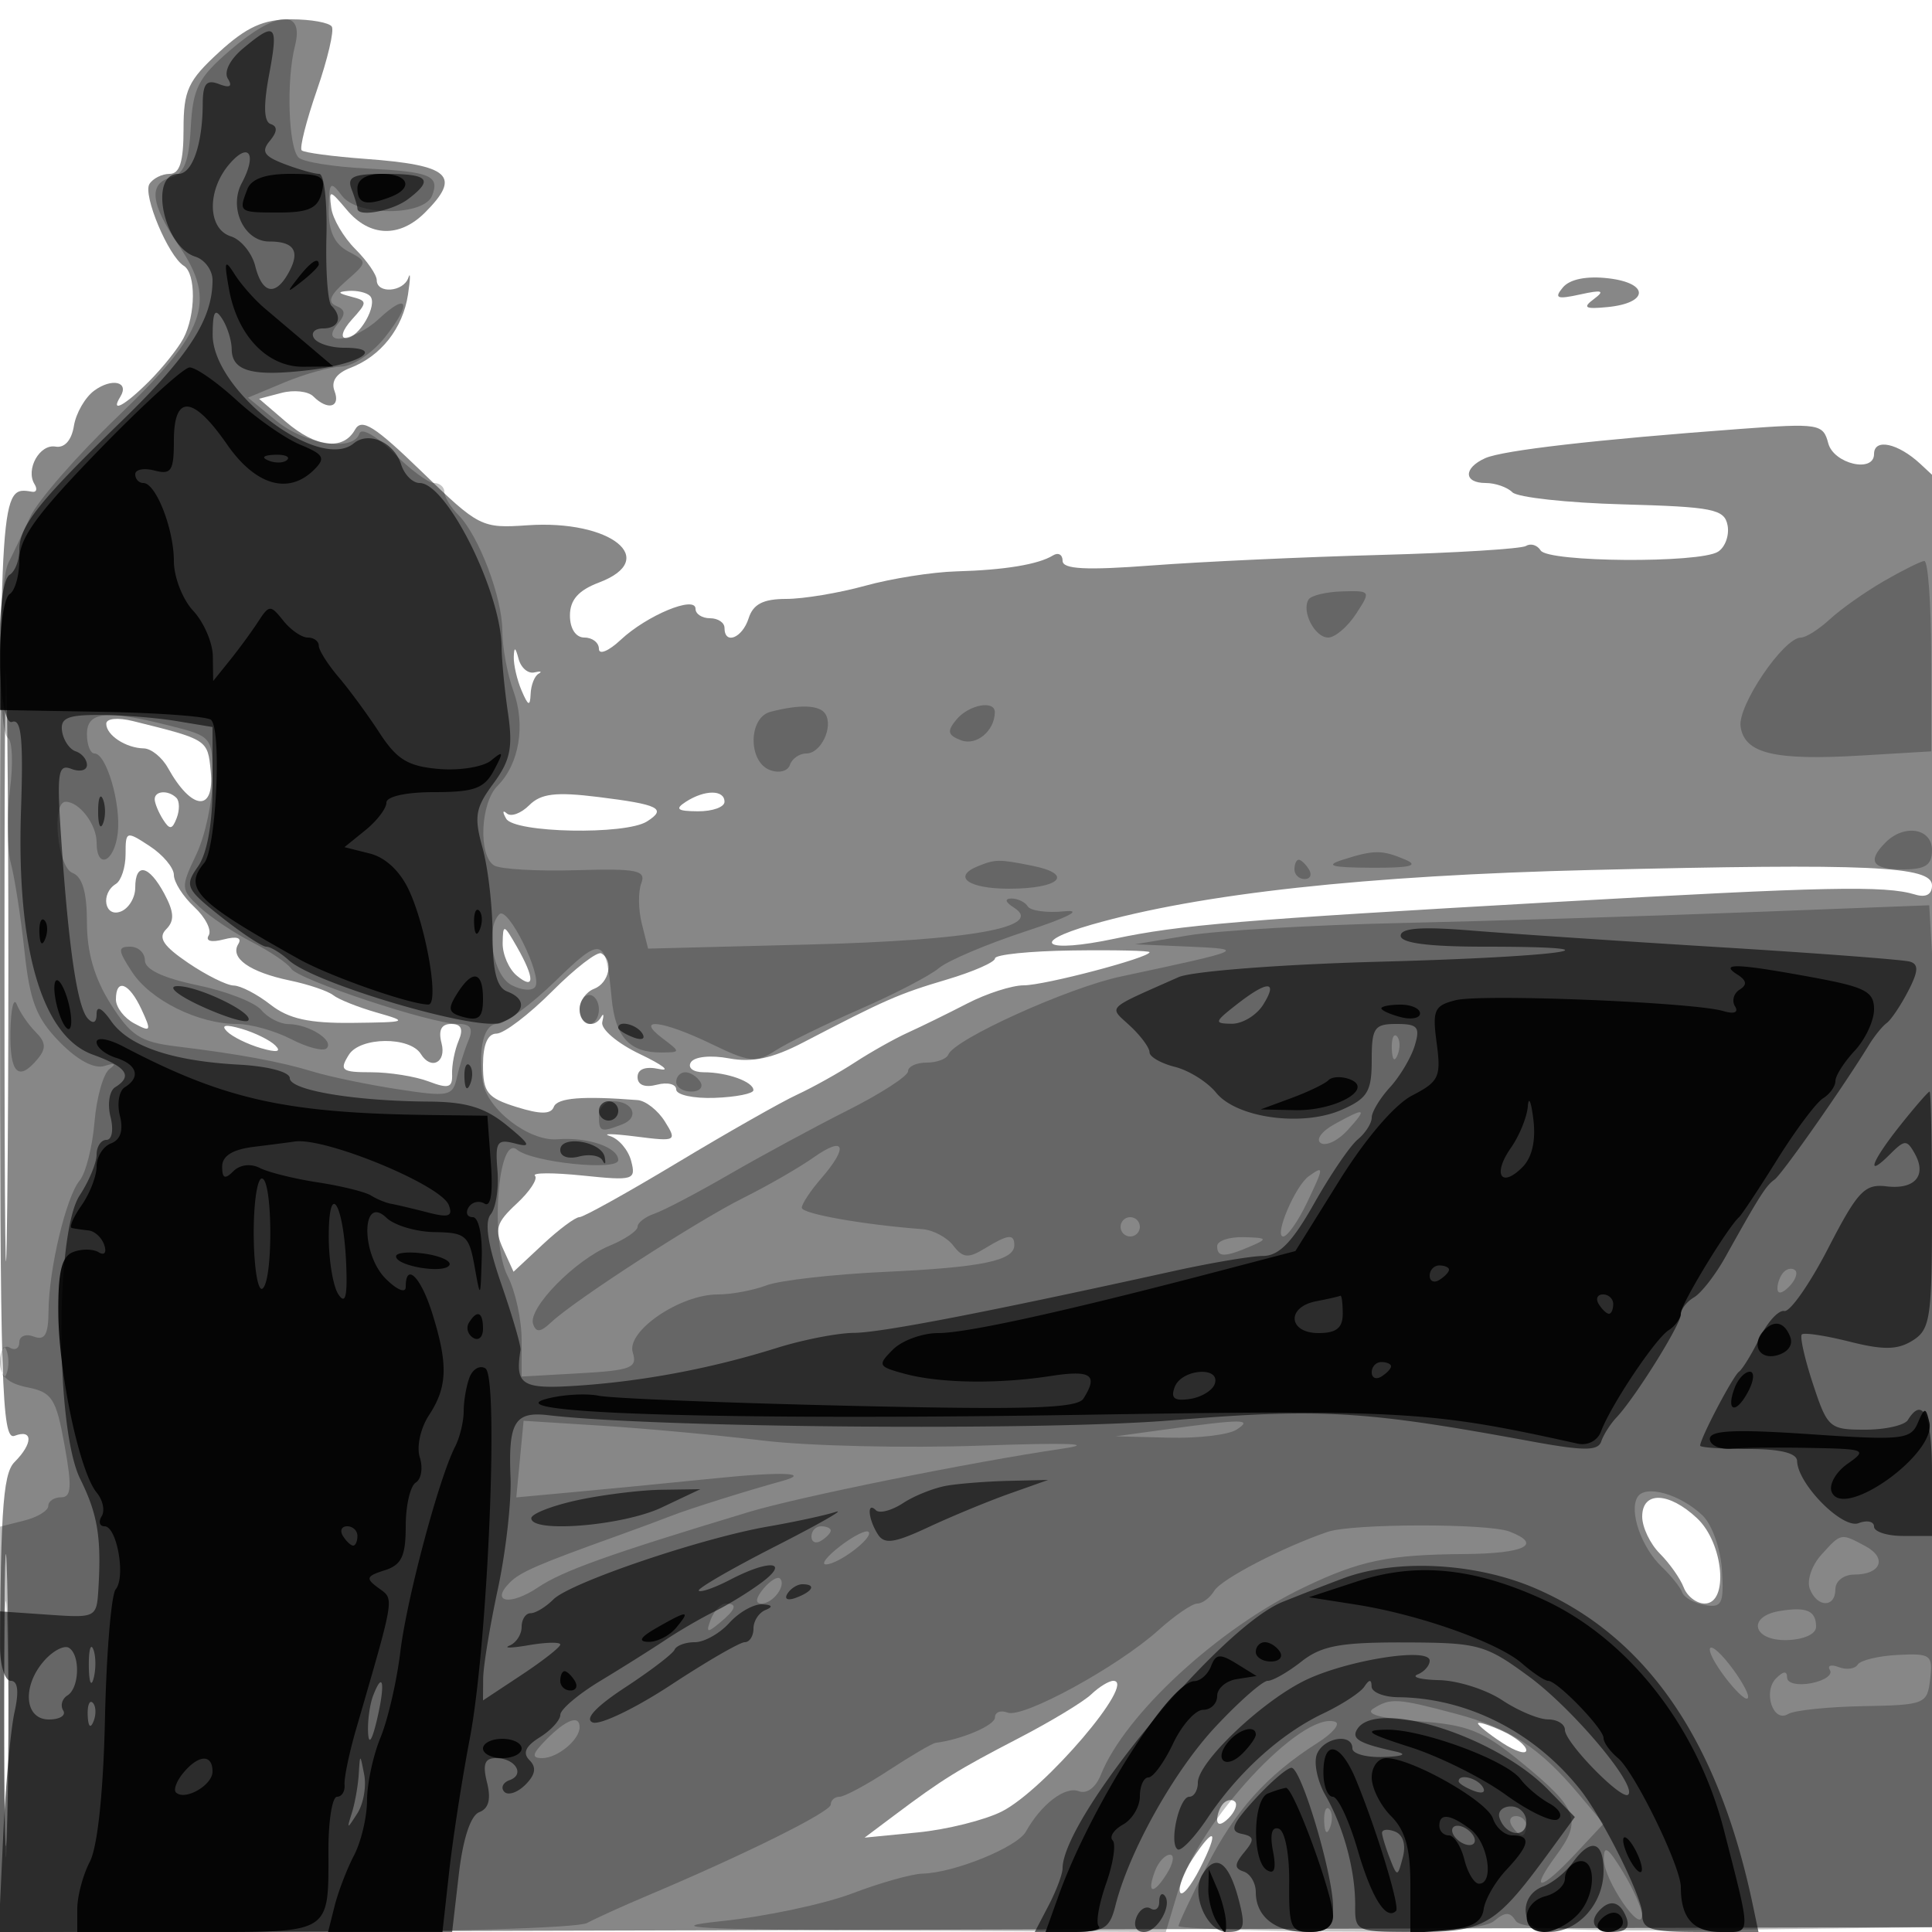 <svg xmlns="http://www.w3.org/2000/svg" width="200" height="200" fill="#000000"><path fill-opacity=".471" fill-rule="evenodd" d="M22.695 5.385C19.458 8.351 19 9.341 19 13.385 19 16.737 18.606 18 17.559 18c-.793 0-1.733.473-2.09 1.05-.702 1.136 1.966 7.482 3.558 8.467 1.275.788 1.246 5.104-.05 7.527-.563 1.051-2.159 3.047-3.546 4.434-2.523 2.523-4.057 3.344-2.974 1.591.958-1.55-.864-1.976-2.701-.632-.947.692-1.895 2.34-2.107 3.661-.237 1.479-.968 2.299-1.903 2.134-1.638-.289-3.119 2.355-2.175 3.883.318.514.207.87-.247.791C.005 50.33 0 50.405 0 100.107c0 43.24.179 49.038 1.5 48.531 1.931-.741 1.931.788 0 2.719C.252 152.606 0 156.81 0 176.432v23.574l100.25-.253 100.25-.253.256-74.706.256-74.705-2.195-2.045C196.489 45.875 194 45.335 194 47c0 1.999-4.183 1.015-4.74-1.115-.527-2.012-.974-2.084-9.157-1.479-14.86 1.1-24.539 2.21-26.353 3.023-2.279 1.022-2.249 2.571.05 2.571.99 0 2.233.433 2.762.962.53.53 5.677 1.092 11.439 1.25 9.332.257 10.515.493 10.836 2.168.198 1.034-.247 2.265-.989 2.735-1.906 1.208-17.6 1.096-18.358-.131-.346-.559-1.028-.77-1.517-.468s-7.32.722-15.181.934c-7.86.211-18.454.699-23.542 1.084-6.821.517-9.25.392-9.25-.476 0-.647-.448-.899-.996-.56-1.513.934-5.018 1.513-10.004 1.65-2.475.068-6.719.738-9.432 1.488S83.174 62 81.386 62c-2.373 0-3.423.54-3.886 2-.651 2.052-2.5 2.792-2.5 1 0-.55-.675-1-1.5-1s-1.5-.439-1.5-.975c0-1.415-5.038.675-7.75 3.216C63.013 67.4 62 67.82 62 67.174S61.325 66 60.5 66c-.895 0-1.5-.92-1.5-2.281 0-1.616.875-2.611 3-3.413 6.368-2.404 1.227-6.523-7.399-5.929-4.75.327-5.022.189-10.934-5.542-4.883-4.734-6.229-5.582-6.915-4.357-1.23 2.199-4.033 1.872-7.187-.838l-2.746-2.359 2.323-.608c1.278-.334 2.759-.172 3.291.36 1.493 1.493 2.849 1.144 2.193-.565-.381-.993.197-1.832 1.643-2.385 3.165-1.211 5.434-4.095 5.965-7.583.251-1.65.268-2.437.038-1.75C41.776 30.232 39 30.444 39 29c0-.55-1-2-2.222-3.222-1.223-1.223-2.341-3.135-2.486-4.25-.252-1.933-.175-1.922 1.632.222 2.347 2.784 5.446 2.88 8.076.25 3.805-3.805 2.581-4.909-6.151-5.551-3.403-.25-6.382-.648-6.619-.886-.237-.237.473-3.045 1.579-6.239s1.799-6.15 1.541-6.566C34.093 2.341 32.196 2 30.136 2c-2.861 0-4.617.799-7.441 3.385m139.09 24.374c-.931 1.121-.609 1.251 1.79.723 2.293-.505 2.601-.402 1.425.474-1.206.898-.926 1.062 1.423.831 4.269-.419 4.326-2.481.082-2.976-2.26-.264-4.005.086-4.72.948m-125.46.945c1.734.448 1.739.568.095 2.384C35.469 34.14 35.194 35 35.81 35c1.372 0 3.362-3.494 2.488-4.369-.347-.347-1.344-.579-2.215-.515-1.197.088-1.138.231.242.588M.463 100c0 27.225.129 38.363.286 24.75s.157-35.888 0-49.5S.463 72.775.463 100m52.723-32c-.025.825.341 2.4.814 3.5.686 1.596.874 1.663.93.333.038-.916.407-1.855.82-2.086s.216-.293-.437-.139c-.653.155-1.389-.481-1.634-1.413-.322-1.222-.46-1.276-.493-.195M11 74.922c0 1.185 2.028 2.516 3.888 2.552.763.014 1.888.926 2.5 2.026 2.47 4.442 4.848 4.612 4.425.316-.321-3.267-.289-3.247-8.063-5.173-1.563-.387-2.75-.267-2.75.279m5.015 7.828c.009.412.396 1.35.861 2.084.689 1.087.951 1.059 1.416-.152.314-.818.301-1.755-.028-2.084-.84-.841-2.267-.745-2.249.152m38.77.608c-.851.851-1.898 1.231-2.326.844-.429-.386-.456-.139-.06.548.851 1.479 12.33 1.707 14.572.289 2.102-1.329 1.251-1.757-5.055-2.537-4.382-.542-5.917-.358-7.131.856M71 83c-1.169.755-.893.973 1.25.985C73.763 83.993 75 83.55 75 83c0-1.264-2.043-1.264-4 0m-58 5.418c0 1.355-.45 2.742-1 3.082-1.619 1-1.181 3.507.5 2.862.825-.317 1.5-1.428 1.5-2.469 0-2.651 1.414-2.357 3.011.627 1.019 1.905 1.067 2.802.194 3.675s-.32 1.722 2.267 3.48c1.882 1.279 4.008 2.335 4.725 2.347s2.428.902 3.803 1.978c1.879 1.47 3.991 1.939 8.5 1.888 5.712-.065 5.832-.116 2.5-1.068-1.925-.55-3.95-1.358-4.5-1.795s-2.575-1.123-4.5-1.525c-4.158-.868-6.224-2.329-5.333-3.771.407-.658-.152-.835-1.512-.48-1.285.336-1.912.167-1.55-.419.334-.541-.34-1.866-1.499-2.946C18.948 92.805 18 91.316 18 90.576s-1.125-2.083-2.5-2.984c-2.433-1.595-2.5-1.573-2.5.826m151.767 1.642c-23.36.562-40.543 2.44-51.767 5.659-6.61 1.896-4.828 2.983 2.386 1.456 6.767-1.432 12.968-1.949 45.614-3.801 28.019-1.59 34.147-1.717 37.25-.772 1.118.34 1.75-.001 1.75-.946 0-2.002-6.371-2.291-35.233-1.596M52.035 97.628c-.019 1.17.64 2.687 1.465 3.372 1.872 1.554 1.872.275 0-3-1.346-2.355-1.431-2.377-1.465-.372m5.109 5.006c-2.396 2.401-4.984 4.366-5.75 4.366-.906 0-1.394 1.139-1.394 3.255 0 2.837.444 3.395 3.456 4.337 2.483.778 3.573.776 3.873-.005.362-.943 2.942-1.153 8.68-.705.831.065 2.1 1.063 2.821 2.218 1.271 2.035 1.179 2.083-3.009 1.552-2.377-.301-3.58-.322-2.674-.046s1.893 1.437 2.192 2.581c.515 1.97.248 2.05-5.003 1.508-3.051-.315-5.282-.307-4.958.017s-.528 1.625-1.894 2.891c-2.112 1.957-2.322 2.658-1.403 4.675l1.081 2.373 3.025-2.825c1.663-1.555 3.369-2.826 3.791-2.826s4.986-2.539 10.144-5.642 10.728-6.268 12.378-7.032 4.35-2.271 6-3.347 4.125-2.468 5.5-3.091 4.136-1.977 6.136-3.01 4.631-1.878 5.846-1.878c2.162 0 13.018-2.86 13.018-3.43 0-.158-3.598-.239-7.996-.179s-7.998.429-8 .82-2.258 1.381-5.013 2.199c-4.953 1.471-6.34 2.078-14.848 6.506-3.162 1.645-5.265 2.096-7.672 1.645-1.892-.355-3.588-.18-3.952.408-.355.575.237 1.031 1.34 1.031 2.418 0 5.143.985 5.135 1.857-.003.354-1.803.711-4 .793S70 113.343 70 112.783c0-.559-.9-.781-2-.493-1.25.327-2 .03-2-.79 0-.837.816-1.139 2.25-.833 1.237.264.342-.429-1.989-1.54-2.345-1.117-4.094-2.602-3.914-3.323.179-.717.136-.966-.094-.554-.741 1.325-2.253.8-2.253-.781 0-.843.675-1.791 1.5-2.107 1.567-.602 2.044-2.936.75-3.669-.413-.234-2.71 1.54-5.106 3.941M12 103.465c0 .805.853 1.921 1.896 2.48 1.737.929 1.8.806.75-1.457C13.372 101.74 12 101.21 12 103.465m11.5 3.31c.55.55 2.125 1.326 3.5 1.725q2.5.724 1.5-.275c-.55-.55-2.125-1.326-3.5-1.725q-2.5-.724-1.5.275M45.71 108c.518 1.981-1.086 2.818-2.139 1.115-1.139-1.842-6.293-1.79-7.458.076-1.008 1.614-.758 1.809 2.313 1.809 1.894 0 4.568.428 5.943.95 2.066.786 2.487.655 2.432-.75-.038-.935.265-2.487.672-3.45.518-1.222.284-1.75-.772-1.75-1.021 0-1.344.651-.991 2M.432 176c0 13.475.142 18.988.315 12.25s.173-17.762 0-24.5S.432 162.525.432 176M170 157c0 1.1.822 2.822 1.826 3.826s2.116 2.58 2.469 3.5c.353.921 1.331 1.674 2.174 1.674 2.516 0 1.962-6.246-.783-8.826-2.931-2.752-5.686-2.837-5.686-.174m-57.036 18.399c-.805.769-4.164 2.8-7.464 4.513-6.413 3.328-7.907 4.254-12.843 7.954l-3.157 2.367 5.5-.541c3.025-.297 6.951-1.277 8.723-2.176C108.129 185.28 117.749 174 115.249 174c-.451 0-1.479.629-2.285 1.399M153 178.406c0 .2 1.125 1.101 2.5 2.002s2.5 1.25 2.5.776c0-.475-1.125-1.376-2.5-2.002-1.375-.627-2.5-.976-2.5-.776m-26.333 8.261c-.367.366-.667 1.131-.667 1.7 0 .626.466.567 1.183-.15.651-.651.951-1.416.667-1.7s-.817-.217-1.183.15m-3.238 5.801c-.889 1.357-1.462 2.889-1.273 3.404s1.122-.596 2.073-2.468c2.013-3.963 1.543-4.512-.8-.936"/><path fill-opacity=".244" fill-rule="evenodd" d="M23.748 5.265c-3.227 2.783-3.787 3.891-4 7.929-.185 3.494-.695 4.812-1.998 5.156-2.419.64-2.191 2.722.779 7.098 3.934 5.797 2.827 8.874-6.372 17.702-4.211 4.043-8.272 8.7-9.024 10.35s-1.764 3.781-2.25 4.736C-.234 60.433-.281 75.708.827 76.393c.455.281.545 2.708.2 5.393-.344 2.685-.3 6.101.099 7.591.398 1.49 1.031 5.579 1.407 9.087.557 5.2 1.228 6.935 3.639 9.401 1.842 1.883 3.592 2.82 4.642 2.485 1.087-.347 1.272-.236.522.312-.64.467-1.34 2.945-1.555 5.506s-.904 5.276-1.533 6.033c-1.407 1.695-3.191 9.175-3.224 13.518-.018 2.444-.385 3.08-1.524 2.643-.825-.317-1.5-.051-1.5.59s-.45.888-1 .548-1 .32-1 1.466c0 1.491.811 2.246 2.85 2.654 2.545.509 2.955 1.148 3.83 5.975.783 4.321.713 5.405-.35 5.405-.732 0-1.33.401-1.33.892 0 .49-1.125 1.174-2.5 1.519l-2.5.627V200h29.514c16.243 0 30.294-.417 31.25-.928s3.761-1.783 6.236-2.827c10.134-4.276 19-8.68 19-9.438 0-.444.41-.807.91-.807.501 0 2.801-1.237 5.111-2.75s4.488-2.787 4.84-2.832c2.721-.347 6.139-1.813 6.139-2.633 0-.55.59-.772 1.312-.495 1.597.612 11.412-4.755 15.616-8.54 1.68-1.512 3.486-2.75 4.014-2.75.527 0 1.318-.595 1.758-1.321.735-1.215 7.072-4.507 11.747-6.103 2.543-.868 16.57-.89 18.813-.03 3.488 1.339 1.593 2.281-4.686 2.329-7.867.061-10.782.666-16.574 3.44-8.901 4.264-18.551 13.166-21.045 19.416-.532 1.332-1.456 2.014-2.294 1.692-1.405-.539-3.878 1.355-5.46 4.183-.909 1.623-7.438 4.278-10.701 4.351-1.1.024-4.373.946-7.272 2.048s-8.975 2.392-13.5 2.867c-6.518.683-2.597.89 18.864.995l27.091.133 1.268-4.231c2.158-7.203 12.806-18.683 16.261-17.532.583.195-.238 1.179-1.825 2.188-5.246 3.333-8.54 7.004-11.481 12.796-1.599 3.147-2.906 5.918-2.906 6.159s7.019.496 15.598.569c11.023.094 16.032-.227 17.076-1.094 1.151-.955 1.643-.959 2.224-.02.553.894 6.277 1.136 22.174.935l21.428-.27.005-46c.003-25.3-.174-49.102-.393-52.893l-.399-6.894-19.106.735c-10.509.405-26.532.901-35.607 1.103s-18.975.779-22 1.283l-5.5.916 5.5.24c6.115.267 5.942.343-7 3.105-5.453 1.164-17.193 6.48-17.833 8.075-.184.457-1.196.83-2.25.83s-1.917.403-1.917.895c0 .493-2.812 2.314-6.25 4.046-3.437 1.733-8.95 4.714-12.25 6.625s-6.787 3.742-7.75 4.07-1.75.94-1.75 1.359-1.297 1.3-2.883 1.956c-3.59 1.487-8.475 6.476-7.932 8.103.304.913.768.871 1.871-.17 2.427-2.289 15.13-10.509 19.944-12.905 2.475-1.232 5.737-3.112 7.25-4.178 3.217-2.266 3.614-1.103.75 2.199-1.1 1.268-2 2.63-2 3.026 0 .626 6.35 1.753 12.5 2.218 1.1.084 2.535.85 3.189 1.704.984 1.284 1.542 1.336 3.237.302 2.428-1.483 3.074-1.558 3.074-.357 0 1.61-3.353 2.306-13.339 2.768-5.411.251-10.953.88-12.315 1.397-1.362.518-3.631.942-5.043.942-3.918 0-9.497 3.812-8.799 6.012.502 1.583-.174 1.849-5.467 2.147l-6.041.341.002-3.8c.001-2.089-.648-5.056-1.442-6.592-1.841-3.56-1.021-14.739.96-13.095C55.108 120.335 64 121.251 64 120.094c0-1.33-3.154-2.409-6.305-2.156-2.937.235-7.306-3.136-7.716-5.954-.506-3.474.116-5.984 1.483-5.984.804 0 3.525-2.006 6.047-4.457 4.841-4.705 5.203-4.593 5.808 1.799.383 4.04 1.859 5.638 5.183 5.611 1.973-.016 1.974-.036.059-1.485-2.912-2.202.042-1.84 5.148.632 3.876 1.877 4.576 1.946 6.566.656 1.225-.795 5.152-2.72 8.727-4.278 3.575-1.559 7.258-3.472 8.185-4.252s4.977-2.498 9-3.818c4.351-1.427 5.98-2.266 4.021-2.07-1.812.181-3.526-.046-3.809-.505-.283-.458-1.051-.826-1.706-.818-.73.01-.623.375.275.943 3.186 2.015-4.447 3.391-21.172 3.817l-16.705.426-.653-2.598c-.358-1.429-.381-3.304-.05-4.166.517-1.346-.433-1.537-6.746-1.353-4.041.118-7.863-.104-8.494-.494-1.646-1.017-1.413-6.466.352-8.231 2.256-2.256 2.931-6.283 1.648-9.831-.63-1.743-1.146-4.546-1.146-6.227 0-3.467-2.443-9.887-4.574-12.018-.784-.784-1.426-1.844-1.426-2.354 0-.511-.485-.929-1.077-.929s-2.485-1.408-4.207-3.13c-1.736-1.736-3.297-2.627-3.506-2-.643 1.93-5.569 1.174-8.624-1.324l-2.914-2.382 3.786-1.582c2.083-.87 4.744-1.607 5.914-1.637s3.193-1.403 4.495-3.05c2.799-3.541 2.394-4.719-.648-1.884-2.529 2.356-6.182 2.854-4.3.586.894-1.077.865-1.526-.127-1.935-.923-.381-.638-1.106.999-2.541 2.278-1.997 2.28-2.013.25-3.099-1.418-.759-2.031-2.073-2.009-4.307.029-2.921.155-3.052 1.388-1.426 1.603 2.113 8.501 2.081 9.316-.044.794-2.068-.19-2.472-6.827-2.803-3.396-.169-6.546-.679-7-1.133-1.058-1.058-1.283-7.991-.375-11.559.987-3.881-1.946-3.659-6.786.515M195 60.166c-1.925 1.113-4.429 2.882-5.564 3.929-1.136 1.048-2.486 1.905-3 1.905-1.789 0-6.569 7.045-6.252 9.212.411 2.803 3.488 3.539 12.528 2.998l7.213-.431-.012-9.89c-.006-5.439-.327-9.857-.712-9.818-.386.039-2.276.982-4.201 2.095m-59.539 1.897c-.756 1.224.643 3.937 2.031 3.937.703 0 1.995-1.095 2.872-2.433 1.569-2.394 1.546-2.431-1.421-2.346-1.658.047-3.225.426-3.482.842M79.75 73.689c-2.282.597-2.327 5.152-.06 6.022.944.362 1.864.128 2.083-.531.217-.649.983-1.18 1.703-1.18 1.497 0 2.81-2.729 1.968-4.09-.58-.939-2.641-1.018-5.694-.221m19.26.799c-1.004 1.21-.915 1.611.478 2.146 1.573.604 3.457-.95 3.497-2.884.026-1.312-2.693-.807-3.975.738M9 76c0 1.1.351 2 .781 2 1.235 0 2.761 5.228 2.408 8.25-.354 3.028-2.189 3.825-2.189.95 0-1.855-1.787-4.2-3.2-4.2-1.502 0-.859 6.764.7 7.362 1.029.395 1.5 2.003 1.5 5.126 0 3.106.777 5.783 2.446 8.427 2.081 3.296 3.09 3.953 6.75 4.399 6.546.797 10.858 1.593 14.238 2.63 1.686.516 5.617 1.332 8.735 1.813 5.274.812 5.7.729 6.121-1.192.249-1.136.784-2.852 1.188-3.815.547-1.301.259-1.753-1.121-1.763-2.785-.02-16.47-4.558-17.211-5.707-.355-.551-2.179-1.787-4.052-2.747s-4.319-2.597-5.436-3.637c-1.954-1.82-1.967-2.025-.344-5.428.927-1.945 1.686-5.492 1.686-7.883 0-4.31-.039-4.357-4.443-5.466C10.968 73.46 9 73.662 9 76m186.2 11.2c-1.945 1.945-1.396 2.8 1.8 2.8 2.333 0 3-.444 3-2 0-2.255-2.867-2.733-4.8-.8M139 89c-1.908.611-1.197.808 3 .83 3.932.021 4.93-.216 3.5-.83-2.414-1.037-3.261-1.037-6.5 0m-37.75.662C98.535 90.758 100.231 92 104.441 92c5.287 0 6.812-1.499 2.418-2.378-3.444-.689-3.808-.686-5.609.04M134 90c0 .55.477 1 1.059 1s.781-.45.441-1-.816-1-1.059-1-.441.45-.441 1m-82.304 4.637c-1.486 1.487-.669 6.307 1.243 7.331 1.067.57 2.182.646 2.478.167.729-1.18-2.842-8.376-3.721-7.498m-38.015 5.999c1.911 2.916 6.856 5.364 10.837 5.364 1.42 0 3.951.708 5.625 1.574 1.673.865 3.326 1.291 3.671.945.809-.809-1.828-2.484-3.942-2.504-.895-.008-2.167-.665-2.826-1.46s-3.64-1.952-6.623-2.571c-3.509-.728-5.423-1.63-5.423-2.555 0-.786-.685-1.429-1.523-1.429-1.312 0-1.284.365.204 2.636M1.079 106.75c-.081 4.38.817 5.285 2.833 2.856.886-1.067.835-1.716-.217-2.768-.755-.756-1.635-2.041-1.955-2.856s-.618.43-.661 2.768M60 104.5c0 .825.45 1.5 1 1.5s1-.675 1-1.5-.45-1.5-1-1.5-1 .675-1 1.5m84.079 4.083c.048 1.165.285 1.402.604.605.289-.722.253-1.585-.079-1.917s-.568.258-.525 1.312M70 112c0 .55.702 1 1.559 1s1.281-.45.941-1-1.041-1-1.559-1-.941.45-.941 1m-8 3.5c0 1.682.184 1.75 2.412.895 1.831-.702 1.145-2.395-.971-2.395-.793 0-1.441.675-1.441 1.5m76.115.893c-1.312.727-1.935 1.6-1.384 1.941s1.807-.271 2.79-1.358c2.08-2.297 1.855-2.39-1.406-.583m-2.635 5.372c-1.408 1.014-3.621 6.235-2.644 6.235.437 0 1.545-1.575 2.463-3.5 1.771-3.715 1.783-3.888.181-2.735M116 127c0 .55.45 1 1 1s1-.45 1-1-.45-1-1-1-1 .45-1 1m10 2c0 1.174.769 1.174 3.5 0 1.772-.762 1.687-.867-.75-.93-1.513-.038-2.75.38-2.75.93m58.667 2.667c-.367.366-.667 1.131-.667 1.7 0 .626.466.567 1.183-.15.651-.651.951-1.416.667-1.7s-.817-.217-1.183.15M.158 141c0 1.375.227 1.938.504 1.25.278-.687.278-1.812 0-2.5-.277-.687-.504-.125-.504 1.25m53.666 10.044-.378 3.966 6.527-.603c3.59-.332 9.902-.948 14.027-1.369 7.011-.715 10.096-.582 6.893.297-3.534.97-9.581 2.871-11.393 3.582-1.1.431-3.575 1.349-5.5 2.04-8.3 2.979-10.128 3.771-11.215 4.858-2.075 2.075.035 2.447 2.907.513 2.551-1.717 7.36-3.437 21.808-7.8 5.221-1.577 23.041-5.178 32.5-6.567 3.563-.523.569-.632-8.5-.309-7.7.274-17.825.039-22.5-.522-4.675-.562-12.167-1.254-16.649-1.537l-8.148-.515zM120.5 148l-5 .686 5.5.142c3.025.078 6.175-.295 7-.828 1.738-1.123.689-1.123-7.5 0m49.02 6.968c-.907 1.467.389 5.208 2.502 7.226.976.932 1.932 2.128 2.126 2.658.194.531 1.252 1.119 2.352 1.306 1.753.3 1.97-.148 1.755-3.626-.136-2.202-1.026-4.713-2-5.645-2.31-2.209-5.92-3.237-6.735-1.919M.425 179c0 11.825.144 16.662.321 10.75s.177-15.588 0-21.5S.425 167.175.425 179M84 159.059c0 .582.45.781 1 .441s1-.816 1-1.059-.45-.441-1-.441-1 .477-1 1.059m2.985.987c-1.367 1.05-2.035 1.905-1.485 1.9 1.323-.013 4.978-2.802 4.412-3.367-.243-.243-1.56.417-2.927 1.467m101.549.917c-.977 1.079-1.511 2.654-1.187 3.5.757 1.973 2.653 1.999 2.653.037 0-.825.873-1.5 1.941-1.5 2.783 0 3.455-1.718 1.153-2.95-2.55-1.364-2.489-1.376-4.56.913M79.02 164.476c-.789.95-.865 1.524-.201 1.524 1.208 0 2.617-1.897 1.924-2.591-.252-.251-1.027.229-1.723 1.067m-5.436 3.165c-.527 1.373-.38 1.435.893.378 1.735-1.44 1.916-2.019.63-2.019-.491 0-1.176.739-1.523 1.641m110.666-.873c-3.442.567-2.808 3.114.75 3.013 1.737-.049 3-.628 3-1.374 0-1.67-.974-2.096-3.75-1.639m-7.25 3.986c0 1.247 3.92 6.093 3.967 4.904.018-.464-.867-1.987-1.967-3.385-1.1-1.399-2-2.082-2-1.519m15.31 1.564c-.282.45-1.165.568-1.963.262-.798-.307-1.208-.164-.911.317.298.481-.579 1.088-1.948 1.35-1.387.265-2.488.006-2.488-.586q-.001-1.059-1.133.072c-1.397 1.397-.308 4.657 1.238 3.702.615-.38 4.106-.746 7.757-.813 6.422-.118 6.648-.209 6.948-2.805.289-2.505.067-2.671-3.339-2.5-2.006.101-3.879.551-4.161 1.001m-50.163 4.57c-.868.55.8 1.012 4.662 1.292 5.164.373 6.676.976 10.686 4.263 5.853 4.796 6.301 5.989 3.61 9.629-2.848 3.851-1.672 3.747 1.994-.178l2.901-3.105-2.573-3.058c-4.071-4.838-7.111-6.828-12.711-8.319-6.1-1.623-6.769-1.664-8.569-.524m-85.572 3.171c-1.495 1.507-1.595 1.941-.45 1.941 1.585 0 3.875-1.891 3.875-3.2 0-1.312-1.376-.806-3.425 1.259m80.504 8.524c.048 1.165.285 1.402.604.605.289-.722.253-1.585-.079-1.917s-.568.258-.525 1.312M156.5 189c.34.55.816 1 1.059 1s.441-.45.441-1-.477-1-1.059-1-.781.45-.441 1m9.526 3.5c.02 2.141 3.914 7.832 3.952 5.774.012-.674-.876-2.699-1.974-4.5-1.561-2.56-1.992-2.838-1.978-1.274m-46.443 1.143c-.918 2.394-.202 2.578 1.213.312.672-1.075.815-1.955.319-1.955s-1.185.739-1.532 1.643"/><path fill-opacity=".569" fill-rule="evenodd" d="M25.174 5.005c-1.367 1.14-2.021 2.433-1.586 3.137.505.818.213.996-.924.559-1.299-.498-1.667-.042-1.678 2.08C20.965 14.959 19.904 18 18.467 18c-3.086 0-1.546 7.523 1.753 8.57.979.311 1.78 1.405 1.78 2.432 0 4.036-2.409 7.785-9.317 14.498C3.943 51.995 2 54.441 2 56.952c0 1.062-.45 2.208-1 2.548-1.549.958-1.305 15.832.25 15.232.96-.371 1.175 1.74.927 9.095-.486 14.388 2.17 23.446 7.434 25.349 3.51 1.27 4.165 2.226 2.308 3.374-.595.368-.811 1.744-.481 3.059.339 1.35.156 2.391-.419 2.391-.56 0-1.019.691-1.019 1.535 0 .845-.787 2.738-1.75 4.208-2.544 3.887-2.509 24.182.051 29.352 1.813 3.661 2.208 6.058 1.883 11.405-.18 2.96-.25 2.995-5.183 2.653L0 166.807v3.596C0 172.382.501 174 1.113 174c.739 0 .869 1.094.388 3.25-.4 1.787-.931 7.637-1.18 13L-.133 200h46.937l.688-5.927c.431-3.721 1.222-6.133 2.122-6.478.979-.376 1.234-1.352.802-3.073-.472-1.883-.24-2.522.917-2.522 2.001 0 3.059 1.694 1.423 2.278-.691.246-.94.788-.554 1.204.387.416 1.37.089 2.186-.727 1.039-1.039 1.168-1.799.43-2.537s-.42-1.45 1.064-2.376c1.165-.728 2.121-1.777 2.126-2.333.004-.555 1.87-2.134 4.146-3.509 2.277-1.375 5.311-3.283 6.743-4.239 1.431-.957 3.728-2.289 5.103-2.961s3.573-2.026 4.885-3.01c2.925-2.195.753-2.371-3.284-.266-1.594.831-3.063 1.348-3.263 1.147-.201-.201 3.353-2.262 7.898-4.581s7.364-3.927 6.264-3.573c-1.1.353-4.25 1.033-7 1.51-6.907 1.199-20.475 5.805-22.21 7.541-.788.787-1.851 1.432-2.361 1.432s-.929.637-.929 1.417c0 .779-.563 1.648-1.25 1.932s.212.265 2-.042c1.788-.306 3.25-.336 3.25-.065s-1.8 1.683-4 3.139l-4 2.647.017-2.264c.01-1.245.694-5.414 1.52-9.264s1.416-9.056 1.312-11.57c-.237-5.71.447-6.837 3.905-6.429 11.033 1.303 51.034 1.636 64.457.538 15.577-1.274 19.968-1.02 37.211 2.153 5.532 1.017 7.007 1.022 7.34.023.229-.688.94-1.805 1.579-2.483 1.925-2.04 6.659-9.619 6.659-10.661 0-.534.614-1.331 1.365-1.771.75-.44 2.213-2.321 3.25-4.181 3.521-6.314 4.203-7.389 5.079-8.004.774-.544 7.116-9.586 9.806-13.981.55-.899 1.367-1.904 1.816-2.234.448-.329 1.445-1.812 2.214-3.295 1.065-2.052 1.109-2.782.184-3.057-.668-.199-9.539-.872-19.714-1.496s-21.762-1.402-25.75-1.728c-5.088-.416-7.25-.254-7.25.542 0 .758 2.871 1.134 8.667 1.134 15.42 0 8.133 1.051-10.783 1.554-10.169.271-19.501.987-20.884 1.602-7.68 3.415-7.241 2.971-5.005 5.054 1.103 1.028 2.005 2.252 2.005 2.721 0 .468 1.184 1.149 2.632 1.513s3.365 1.565 4.26 2.671c2.133 2.634 8.966 3.558 13.025 1.761 2.655-1.175 3.083-1.886 3.083-5.12 0-3.366.267-3.756 2.567-3.756 2.198 0 2.47.324 1.885 2.25-.375 1.237-1.53 3.179-2.567 4.314S142 115.107 142 115.692s-.653 1.605-1.45 2.267c-.798.662-2.827 3.642-4.509 6.622-2.268 4.018-3.638 5.423-5.3 5.436-1.232.01-5.391.713-9.241 1.562-19.213 4.238-30.294 6.382-33.091 6.4-1.7.012-5.3.714-8 1.561-6.731 2.113-13.824 3.454-20.659 3.907-5.746.38-6.442-.058-5.869-3.695.065-.411-.823-3.466-1.973-6.788-1.407-4.066-1.77-6.436-1.111-7.252.538-.667.854-2.714.7-4.55-.247-2.96-.039-3.276 1.834-2.786 1.712.448 1.549.093-.859-1.876-2.264-1.85-4.189-2.437-8.082-2.464-7.734-.054-14.39-1.175-14.39-2.422 0-.641-2.23-1.236-5.25-1.401-6.97-.381-11.413-1.894-13.247-4.512-.961-1.372-1.503-1.633-1.503-.724 0 .88-.343 1.06-.898.473-1.078-1.141-1.969-7.063-2.738-18.208-.504-7.304-.385-8.187 1.033-7.643.882.338 1.603.154 1.603-.409s-.523-1.198-1.163-1.411c-.639-.213-1.274-1.151-1.411-2.083-.2-1.364.565-1.694 3.912-1.685 2.289.006 5.85.29 7.912.631l3.75.62v6.146c0 3.843-.562 6.949-1.499 8.287-1.41 2.013-1.269 2.32 2.394 5.222C25.036 96.613 27.138 98 27.565 98c.428 0 1.488.64 2.356 1.423 2.684 2.42 19.449 7.354 21.902 6.447 2.524-.934 2.832-2.405.677-3.232-1.07-.41-1.502-2.088-1.506-5.857-.003-2.904-.472-6.961-1.042-9.014-.897-3.232-.747-4.125 1.12-6.651 1.752-2.37 2.037-3.733 1.519-7.267-.351-2.392-.65-5.474-.664-6.849-.06-5.749-5.681-17-8.492-17-.715 0-1.573-.858-1.906-1.908-.73-2.301-3.357-3.478-4.906-2.198-3.637 3.007-14.636-5.473-14.608-11.262.012-2.39.245-2.777.985-1.632.533.825.976 2.239.985 3.143.021 2.294 2.136 2.867 8.013 2.171 5.297-.628 7.936-2.314 3.62-2.314-1.375 0-2.778-.45-3.118-1s.084-1 .941-1c1.625 0 2.056-1.169.87-2.356-.379-.379-.612-3.604-.518-7.166S33.552 18 33.047 18c-.504 0-2.12-.457-3.591-1.017-2.129-.809-2.439-1.298-1.523-2.402.783-.944.813-1.499.093-1.739-.713-.238-.768-1.898-.171-5.097.984-5.263.697-5.555-2.681-2.74m-1.432 11.983c-2.343 2.737-2.259 6.713.159 7.48 1.045.332 2.178 1.713 2.519 3.068.736 2.934 2.131 3.171 3.51.595 1.15-2.149.503-3.131-2.061-3.131-2.594 0-4.222-3.472-2.839-6.055 1.607-3.004.739-4.324-1.288-1.957m12.651 2.594c.334.87.607 1.77.607 2 0 .936 3.617.265 5.25-.974C44.915 18.585 44.387 18 39.893 18c-3.334 0-3.993.298-3.5 1.582M10.158 84c0 1.375.227 1.938.504 1.25.278-.687.278-1.812 0-2.5-.277-.687-.504-.125-.504 1.25m10.682 20.161c2.387 1.096 4.566 1.766 4.843 1.49.746-.746-5.296-3.664-7.383-3.567-.998.047.134.972 2.54 2.077M128 104c-2.301 1.8-2.34 1.957-.491 1.978 1.106.012 2.572-.878 3.259-1.978 1.576-2.524.459-2.524-2.768 0m-64 2.393c0 .216.698.661 1.552.989.89.341 1.291.173.941-.393-.587-.951-2.493-1.406-2.493-.596m-15.921 5.19c.048 1.165.285 1.402.604.605.289-.722.253-1.585-.079-1.917s-.568.258-.525 1.312m148.671 4.864c-3.034 3.802-3.694 5.639-1.09 3.035 1.514-1.513 1.74-1.518 2.555-.063 1.278 2.285.004 3.749-2.951 3.39-2.234-.271-2.97.513-6.01 6.406-1.905 3.693-3.949 6.618-4.542 6.5s-1.741 1.135-2.55 2.785-1.774 3.225-2.145 3.5c-.637.473-4.017 6.913-4.017 7.654 0 .19 2.25.346 5 .346 3.314 0 5.012.421 5.036 1.25.069 2.391 4.7 7.065 6.367 6.426.878-.337 1.597-.177 1.597.355 0 .533 1.35.969 3 .969h3v-6.5c0-5.961-.939-8.026-2.5-5.5-.34.55-2.338 1-4.44 1-3.672 0-3.884-.187-5.38-4.729-.856-2.6-1.376-4.908-1.156-5.128s2.439.114 4.931.741c3.521.887 4.979.862 6.538-.112 1.832-1.144 2.007-2.322 2.007-13.513 0-6.742-.113-12.259-.25-12.259s-1.488 1.551-3 3.447M62 115c0 .55.45 1 1 1s1-.45 1-1-.45-1-1-1-1 .45-1 1m-4 4.047c0 .684.826.97 1.952.676 1.074-.281 2.165-.097 2.425.408.26.506.359.345.22-.356-.324-1.631-4.597-2.308-4.597-.728m40.073 34.74c-1.334.219-3.395 1.033-4.579 1.809-1.185.776-2.455 1.109-2.824.741-.952-.952-.803.905.2 2.487.676 1.066 1.691.925 5.234-.729 2.418-1.129 6.196-2.691 8.396-3.472l4-1.419-4 .092c-2.2.05-5.092.271-6.427.491m-38.323 1.518c-2.612.567-4.75 1.405-4.75 1.863 0 1.565 9.494.782 13.5-1.113l4-1.893-4 .057c-2.2.031-6.138.52-8.75 1.086m79.25 8.101a332 332 0 0 0-6.22 2.42c-6.511 2.637-22.756 22.314-22.786 27.602-.004.589-.652 2.31-1.441 3.822l-1.434 2.75h3.832c3.336 0 3.921-.352 4.514-2.718 1.409-5.611 6.06-13.929 10.36-18.526 2.447-2.616 4.879-4.756 5.404-4.756s2.1-.9 3.498-2c2.076-1.633 4.032-1.995 10.658-1.975 7.675.023 8.373.214 12.867 3.511 4.577 3.358 11.252 11.294 10.3 12.245-.649.649-6.552-5.392-6.552-6.704 0-.592-.787-1.08-1.75-1.084-.963-.003-3.1-.9-4.75-1.993s-4.575-2.025-6.5-2.072-2.937-.313-2.25-.59c.688-.278 1.25-.919 1.25-1.425 0-1.458-8.911.001-13.12 2.148-4.559 2.326-10.88 8.41-10.88 10.472 0 .807-.398 1.467-.883 1.467-1.057 0-2.13 4.874-1.201 5.448.357.221 1.756-1.252 3.109-3.273 3.176-4.745 7.578-8.718 11.975-10.807 1.925-.915 3.831-2.16 4.235-2.766.516-.774.739-.78.75-.019.008.596 1.253 1.097 2.765 1.113 7.128.076 14.048 3.577 18.788 9.506 2.334 2.921 6.462 11.175 6.462 12.924 0 1.624.802 1.874 6.019 1.874h6.019l-.577-2.75c-3.586-17.078-10.969-27.839-22.519-32.822-6.198-2.674-14.435-3.096-19.942-1.022m-57.493 1.583c-.35.566.051.734.941.393 1.732-.665 2.049-1.382.611-1.382-.518 0-1.216.445-1.552.989M75.5 168c-.995 1.1-2.603 2-3.572 2s-1.911.348-2.095.773c-.183.425-2.473 2.176-5.089 3.89-3.061 2.007-4.267 3.306-3.383 3.645.756.29 4.401-1.46 8.1-3.89S76.594 170 77.093 170s.907-.637.907-1.417c0-.779.563-1.643 1.25-1.921.81-.327.689-.532-.345-.583-.877-.043-2.41.821-3.405 1.921m-70.866 3.852C2.257 174.479 2.5 178 5.059 178c1.132 0 1.8-.419 1.484-.931s-.118-1.213.441-1.559c1.24-.767 1.345-4.189.15-4.927-.477-.295-1.602.276-2.5 1.269m4.561.648c.02 1.65.244 2.204.498 1.231s.237-2.323-.037-3-.481.119-.461 1.769m29.429 3.039c-.343.893-.578 2.6-.522 3.793.065 1.37.405.883.924-1.325.873-3.717.636-5.174-.402-2.468m-29.545 2.044c.048 1.165.285 1.402.604.605.289-.722.253-1.585-.079-1.917s-.568.258-.525 1.312m131.417 1.424c-.62 1.003.198 1.476 4.004 2.318 1.223.271.737.488-1.25.559-1.787.064-3.25-.334-3.25-.884 0-1.635-3.011-1.135-3.681.611-.34.887.063 2.799.895 4.25 1.878 3.274 3.093 7.777 3.072 11.389-.016 2.716.064 2.75 6.393 2.75 6.995 0 8.162-.701 13.644-8.201l2.705-3.702-2.785-2.848c-5.4-5.525-17.773-9.436-19.747-6.242m-103.36 4.661c-.075 1.193-.395 2.993-.712 4-.544 1.734-.514 1.737.566.053.628-.978.948-2.778.712-4-.429-2.219-.43-2.219-.566-.053m92.773 2.582c-2.365 2.582-2.651 3.319-1.39 3.584 1.326.278 1.373.593.284 1.912-1.03 1.249-1.041 1.667-.053 2 .688.231 1.25 1.193 1.25 2.137 0 2.519 2.019 4.117 5.2 4.117 2.333 0 2.8-.424 2.8-2.543 0-3.407-3.291-14.454-4.306-14.456-.444 0-2.147 1.462-3.785 3.249M151 184.393c0 .216.698.661 1.552.989.89.341 1.291.173.941-.393-.587-.951-2.493-1.406-2.493-.596m4.229 3.795c.618 1.854 2.771 2.161 2.771.395 0-.87-.713-1.583-1.583-1.583-.871 0-1.406.534-1.188 1.188m-12.159 1.593c.039.396.413 1.595.832 2.665.734 1.875.783 1.868 1.319-.185.345-1.318.027-2.335-.832-2.665-.764-.293-1.357-.21-1.319.185m7.43.219c.34.55 1.068 1 1.618 1s.722-.45.382-1-1.068-1-1.618-1-.722.45-.382 1m12.307 2.816c-.719.999-2.094 2.109-3.057 2.468-2.72 1.015-2.253 4.716.595 4.716 3.03 0 5.655-2.937 5.655-6.329 0-3.097-1.325-3.452-3.193-.855m-38.342 1.241c-1.232 1.993.478 5.943 2.573 5.943 1.675 0 1.893-.448 1.343-2.75-1.061-4.437-2.448-5.568-3.916-3.193M120 196.892c0 .674-.403.977-.895.673-.493-.305-1.153.119-1.469.941-.336.875-.009 1.494.788 1.494 1.418 0 3.013-2.896 2.1-3.81-.288-.288-.524.028-.524.702m45.667.775c-1.262 1.261-.663 2.333 1.302 2.333 1.339 0 1.784-.48 1.393-1.5-.616-1.604-1.615-1.913-2.695-.833"/><path fill-opacity=".886" fill-rule="evenodd" d="M25.607 19.582C24.688 21.976 24.721 22 28.883 22c3.043 0 3.997-.433 4.407-2 .455-1.741.03-2-3.277-2-2.542 0-4 .523-4.406 1.582M37 19.5c0 1.614.916 1.853 3.418.893C42.853 19.459 42.293 18 39.5 18c-1.556 0-2.5.567-2.5 1.5M23.706 29.927c.869 4.842 3.978 8.08 7.724 8.041l3.07-.031-2.616-2.219-4.5-3.815c-1.036-.879-2.426-2.454-3.088-3.5-1.032-1.631-1.116-1.412-.59 1.524m7.166-1.177c-1.243 1.586-1.208 1.621.378.378.962-.755 1.75-1.543 1.75-1.75 0-.823-.821-.294-2.128 1.372M10.25 46.581C3.768 53.26 2 55.704 2 57.982c0 1.595-.45 3.178-1 3.518s-.997 3.179-.994 6.309L.012 73.5l10.6.189c5.829.104 10.889.481 11.244.838 1.109 1.118.52 13.315-.715 14.803-2.191 2.641-.861 3.992 9.804 9.956 3.18 1.779 11.437 4.678 13.393 4.703 1.145.015-.149-7.75-1.954-11.731-.922-2.033-2.45-3.488-4.099-3.901l-2.629-.66 2.172-1.759C39.023 84.971 40 83.689 40 83.09c0-.64 2.049-1.09 4.965-1.09 4.127 0 5.167-.38 6.164-2.25 1.036-1.946.999-2.085-.28-1.031-.813.67-3.25 1.068-5.414.884-3.192-.272-4.351-.975-6.135-3.719-1.209-1.861-3.122-4.468-4.25-5.792-1.127-1.325-2.05-2.788-2.05-3.25S32.487 66 31.86 66s-1.768-.787-2.535-1.75c-1.325-1.661-1.458-1.655-2.61.119-.668 1.027-1.988 2.827-2.932 4L22.067 70.5l-.034-2.561C22.015 66.53 21.1 64.411 20 63.23s-2-3.494-2-5.141C18 54.761 16.14 50 14.839 50c-.461 0-.839-.408-.839-.906s.9-.671 2-.384c1.728.452 2 .031 2-3.093 0-4.831 1.983-4.693 5.5.383 2.957 4.267 6.386 5.256 9.036 2.607 1.191-1.191.98-1.565-1.456-2.574-1.568-.649-4.533-2.722-6.591-4.607-2.057-1.884-4.246-3.408-4.865-3.387-.618.022-4.837 3.866-9.374 8.542m17.563 1.102c.721.289 1.584.253 1.916-.079s-.258-.568-1.312-.525c-1.165.048-1.402.285-.604.604m21.266 47.9c.048 1.165.285 1.402.604.605.289-.722.253-1.585-.079-1.917s-.568.258-.525 1.312m-45 1c.048 1.165.285 1.402.604.605.289-.722.253-1.585-.079-1.917s-.568.258-.525 1.312m175.778 4.307c.961.609 1.029 1.062.233 1.554-.617.382-.834 1.161-.481 1.732.394.637-.083.824-1.234.484-3.076-.908-24.986-1.796-27.675-1.121-2.235.561-2.435 1.014-1.974 4.455.467 3.481.237 3.974-2.525 5.402-1.831.947-4.84 4.461-7.571 8.844l-4.533 7.272-8.298 2.173C110.191 135.773 100.073 138 97.108 138c-1.631 0-3.734.769-4.673 1.708-1.612 1.611-1.544 1.753 1.178 2.495 3.642.993 9.652 1.089 15.137.243 4.217-.651 4.972-.132 3.404 2.339-.642 1.013-5.779 1.17-24.235.742-12.88-.299-24.544-.766-25.919-1.038s-3.85-.119-5.5.339c-5.375 1.494 18.969 2.218 55.105 1.64 34.041-.544 36.431-.407 51.706 2.976 1.051.232 2.071-.301 2.43-1.272.986-2.663 5.619-9.596 6.999-10.472.693-.44 1.26-1.237 1.26-1.771 0-.897 4.788-8.789 6.023-9.929.299-.275 2.088-2.975 3.976-6s4.011-5.86 4.717-6.3 1.284-1.246 1.284-1.792c0-.545.9-1.958 2-3.138 1.1-1.181 2-3.109 2-4.286 0-1.838-.895-2.303-6.365-3.311-7.82-1.441-9.715-1.51-7.778-.283M5.764 103.545c.261 1.367.806 2.689 1.211 2.94s.522-.664.261-2.03c-.261-1.367-.806-2.689-1.211-2.94s-.522.664-.261 2.03m41.532-.647c-.998 1.597-.878 1.978.759 2.406 1.529.4 1.945-.006 1.945-1.898 0-2.891-1.088-3.096-2.704-.508M143 104.383c0 .211.9.619 2 .907 1.1.287 2 .115 2-.384 0-.498-.9-.906-2-.906s-2 .173-2 .383m-133 3.493c0 .544.9 1.275 2 1.624 2.2.698 2.596 2.014.919 3.05-.595.368-.823 1.697-.507 2.955.379 1.51.067 2.481-.919 2.859-.821.315-1.493 1.387-1.493 2.382s-.701 2.809-1.557 4.031c-.856 1.223-1.306 2.279-1 2.348s1.082.181 1.724.25 1.375.75 1.629 1.514c.262.784.01 1.109-.576.747-.572-.353-1.755-.368-2.63-.032-1.2.46-1.581 1.994-1.554 6.253.04 6.345 2.208 16.528 3.972 18.653.64.771.874 1.872.519 2.446s-.221 1.044.297 1.044c1.278 0 2.208 5.246 1.157 6.519-.463.56-.964 6.572-1.113 13.361-.168 7.658-.763 13.292-1.569 14.845C8.584 194.102 8 196.302 8 197.614V200h12.393c14.08 0 13.607.298 13.607-8.582 0-2.98.4-5.418.889-5.418s.84-.562.78-1.25.478-3.275 1.195-5.75c4.065-14.021 3.967-13.403 2.315-14.611-1.354-.99-1.274-1.224.634-1.83 1.753-.556 2.187-1.462 2.187-4.567 0-2.131.468-4.163 1.041-4.517.572-.354.76-1.527.417-2.608-.351-1.105.069-3.023.959-4.381 1.908-2.911 1.983-5.236.34-10.502-1.185-3.795-2.757-5.37-2.757-2.762 0 .688-.909.313-2.08-.858-2.576-2.575-2.497-8.776.08-6.303.825.791 3.075 1.461 5 1.487 3.192.044 3.554.352 4.118 3.5.618 3.447.619 3.446.75-.798.075-2.407-.327-4.25-.927-4.25-.582 0-.776-.457-.431-1.016a1.2 1.2 0 0 1 1.645-.388c.653.403.888-1.112.656-4.234l-.36-4.862-5.976-.076c-14.945-.191-21.244-1.6-31.725-7.095-1.512-.793-2.75-.997-2.75-.453m127.526 3.943c-.368.375-2.1 1.209-3.848 1.855l-3.178 1.174 3.559.076c4.161.089 8.247-2.209 5.679-3.194-.848-.326-1.844-.286-2.212.089m20.634 2.708c-.088 1.116-.881 3.057-1.762 4.315-1.906 2.722-1.013 4.202 1.2 1.989 1.001-1.002 1.403-2.749 1.136-4.941-.228-1.864-.486-2.478-.574-1.363m-131.91 4.196c-2.179.271-3.25.943-3.25 2.04 0 1.236.282 1.355 1.153.484.685-.685 1.802-.822 2.75-.337.878.449 3.579 1.119 6.002 1.489s4.897.982 5.5 1.359 1.545.764 2.095.86 2.243.496 3.761.889c2.2.57 2.646.415 2.195-.76-.802-2.091-12.82-7.044-15.956-6.576-.55.082-2.462.331-4.25.552m.016 9.237c.031 3.277.433 5.726.895 5.441 1.13-.699 1.077-11.401-.056-11.401-.493 0-.87 2.682-.839 5.96m7.765.04c0 2.475.451 5.175 1.003 6 .731 1.092.948.211.798-3.243-.272-6.279-1.801-8.62-1.801-2.757M41 130.057c0 1.005 4.95 1.832 5.514.921.256-.415-.88-.951-2.524-1.193-1.645-.241-2.99-.119-2.99.272m107 2.002c0 .582.45.781 1 .441s1-.816 1-1.059-.45-.441-1-.441-1 .477-1 1.059m-11.75 2.647c-3.108.598-2.904 3.294.25 3.294 1.833 0 2.5-.533 2.5-2 0-1.1-.113-1.939-.25-1.864s-1.262.331-2.5.57m29.25.294c.34.55.816 1 1.059 1s.441-.45.441-1-.477-1-1.059-1-.781.45-.441 1m-116.957 1.931c-.317.512-.118 1.213.441 1.559s1.016-.074 1.016-.931c0-1.757-.6-2.015-1.457-.628m134.124.736c-1.426 1.425-.609 3.131 1.264 2.641 1.148-.3 1.713-1.073 1.393-1.907-.581-1.514-1.597-1.795-2.657-.734m-134.062 4.921c-.333.866-.605 2.445-.605 3.507s-.401 2.714-.89 3.669c-1.679 3.274-5.006 15.737-5.669 21.236-.365 3.025-1.288 7.017-2.052 8.872s-1.392 4.78-1.395 6.5-.609 4.283-1.346 5.695c-.736 1.411-1.642 3.774-2.013 5.25L33.962 200h11.842l.694-6.25c.382-3.437 1.341-9.625 2.131-13.75 1.867-9.742 3.037-37.47 1.619-38.347-.571-.353-1.311.068-1.643.935m93.395-.529c0 .582.45.781 1 .441s1-.816 1-1.059-.45-.441-1-.441-1 .477-1 1.059m-20.388 1.51c-.451 1.174-.057 1.489 1.565 1.25 1.191-.175 2.352-.881 2.578-1.569.609-1.848-3.431-1.537-4.143.319m57.971.074c-.952 2.483.098 2.822 1.371.443.614-1.148.699-2.086.188-2.086s-1.212.739-1.559 1.643m18.932 3.694c-.728 1.681-1.674 1.776-11.155 1.13-7.743-.528-10.36-.405-10.36.485 0 .655 1.012 1.109 2.25 1.009s4.938-.133 8.223-.072c5.654.105 5.856.192 3.791 1.638-1.199.84-1.945 2.141-1.657 2.891 1.156 3.012 10.901-3.923 10.115-7.199-.379-1.577-.478-1.568-1.207.118M35.5 159c.34.55.816 1 1.059 1s.441-.45.441-1-.477-1-1.059-1-.781.45-.441 1m105 4.704-5 1.641 4.831.756c6.561 1.027 14.726 3.918 17.233 6.101 1.136.989 2.353 1.798 2.705 1.798.941 0 5.731 4.951 5.731 5.923 0 .458.664 1.383 1.476 2.057 1.744 1.448 6.524 11.247 6.524 13.376 0 3.204 1.28 4.644 4.126 4.644 3.224 0 3.202.669.347-10.5-2.755-10.776-9.926-19.91-18.809-23.961-7.168-3.268-13.076-3.834-19.164-1.835M68 168.5c-1.72.983-1.992 1.44-.872 1.465.895.019 2.187-.64 2.872-1.465 1.523-1.835 1.209-1.835-2 0m62 2.5c0 .55.702 1 1.559 1s1.281-.45.941-1-1.041-1-1.559-1-.941.45-.941 1m-4.63 1.477c-.321.838-1.098 1.537-1.727 1.554-2.55.069-10.786 13.081-14.064 22.219l-1.345 3.75h3.05c1.677 0 2.784-.266 2.459-.59-.325-.325.016-2.309.757-4.41s1.048-4.119.682-4.485.118-1.104 1.076-1.64S118 187.023 118 185.95s.399-1.95.886-1.95 1.634-1.575 2.547-3.5 2.315-3.5 3.114-3.5 1.453-.644 1.453-1.43c0-.787.918-1.575 2.039-1.75l2.039-.32-2.062-1.273c-1.723-1.064-2.157-1.023-2.646.25M58 174c0 .55.477 1 1.059 1s.781-.45.441-1-.816-1-1.059-1-.441.45-.441 1m69.131 6.342c-1.533 1.848-.221 2.89 1.488 1.182.76-.76 1.381-1.638 1.381-1.953 0-1.053-1.744-.585-2.869.771m18.873.528c3.028.969 7.471 3.186 9.875 4.928s4.822 2.887 5.374 2.545c.57-.352.192-1.069-.875-1.659-1.033-.571-2.365-1.693-2.961-2.493-1.468-1.972-10.219-5.202-13.917-5.136-2.451.043-1.993.375 2.504 1.815M50 181c0 .55.9 1 2 1s2-.45 2-1-.9-1-2-1-2 .45-2 1m87 2.5c0 1.375.437 2.5.972 2.5s1.689 2.467 2.566 5.482c1.444 4.967 2.95 7.363 3.981 6.332.424-.424-2.02-8.421-4.144-13.564-1.595-3.862-3.375-4.257-3.375-.75m-118.02.024c-.696.838-1.04 1.749-.766 2.024.906.905 3.786-.734 3.786-2.155 0-1.835-1.441-1.772-3.02.131M142 184c0 1.1.9 2.9 2 4 1.473 1.473 2 3.333 2 7.06v5.061l3.66-.311c2.667-.226 3.733-.815 3.928-2.168.147-1.022 1.199-2.851 2.339-4.065 2.436-2.593 2.612-3.577.64-3.577-.788 0-1.697-.787-2.02-1.75-.613-1.829-8.421-6.25-11.036-6.25-.844 0-1.511.882-1.511 2m-10.75 1.662c-1.567.632-1.651 6.972-.105 7.928.792.489.987-.121.631-1.981-.331-1.73-.115-2.55.605-2.301.638.221 1.101 2.6 1.076 5.539-.039 4.718.151 5.153 2.25 5.153 1.463 0 2.293-.597 2.293-1.647 0-2.213-4.106-13.374-4.884-13.274-.339.043-1.178.306-1.866.583M149 189c0 .55.441 1 .981 1 .539 0 1.263 1.125 1.608 2.5s1.029 2.5 1.519 2.5c1.591 0 .942-4.241-.858-5.608-2.111-1.602-3.25-1.74-3.25-.392m19.031 1.5c0 .55.436 1.675.969 2.5s.969 1.05.969.5-.436-1.675-.969-2.5-.969-1.05-.969-.5m-4.781 2.239c-.687.235-1.25 1.013-1.25 1.728s-.9 1.535-2 1.823c-2.516.658-2.644 3.71-.155 3.71 1.015 0 2.626-.863 3.58-1.918 1.921-2.122 1.793-6.017-.175-5.343m-38.164 2.761c-.031 1.1.381 2.675.914 3.5.862 1.333.963 1.333.914 0-.03-.825-.441-2.4-.914-3.5l-.859-2zM165.5 199c-.34.55.084 1 .941 1s1.559-.45 1.559-1-.423-1-.941-1-1.219.45-1.559 1"/></svg>